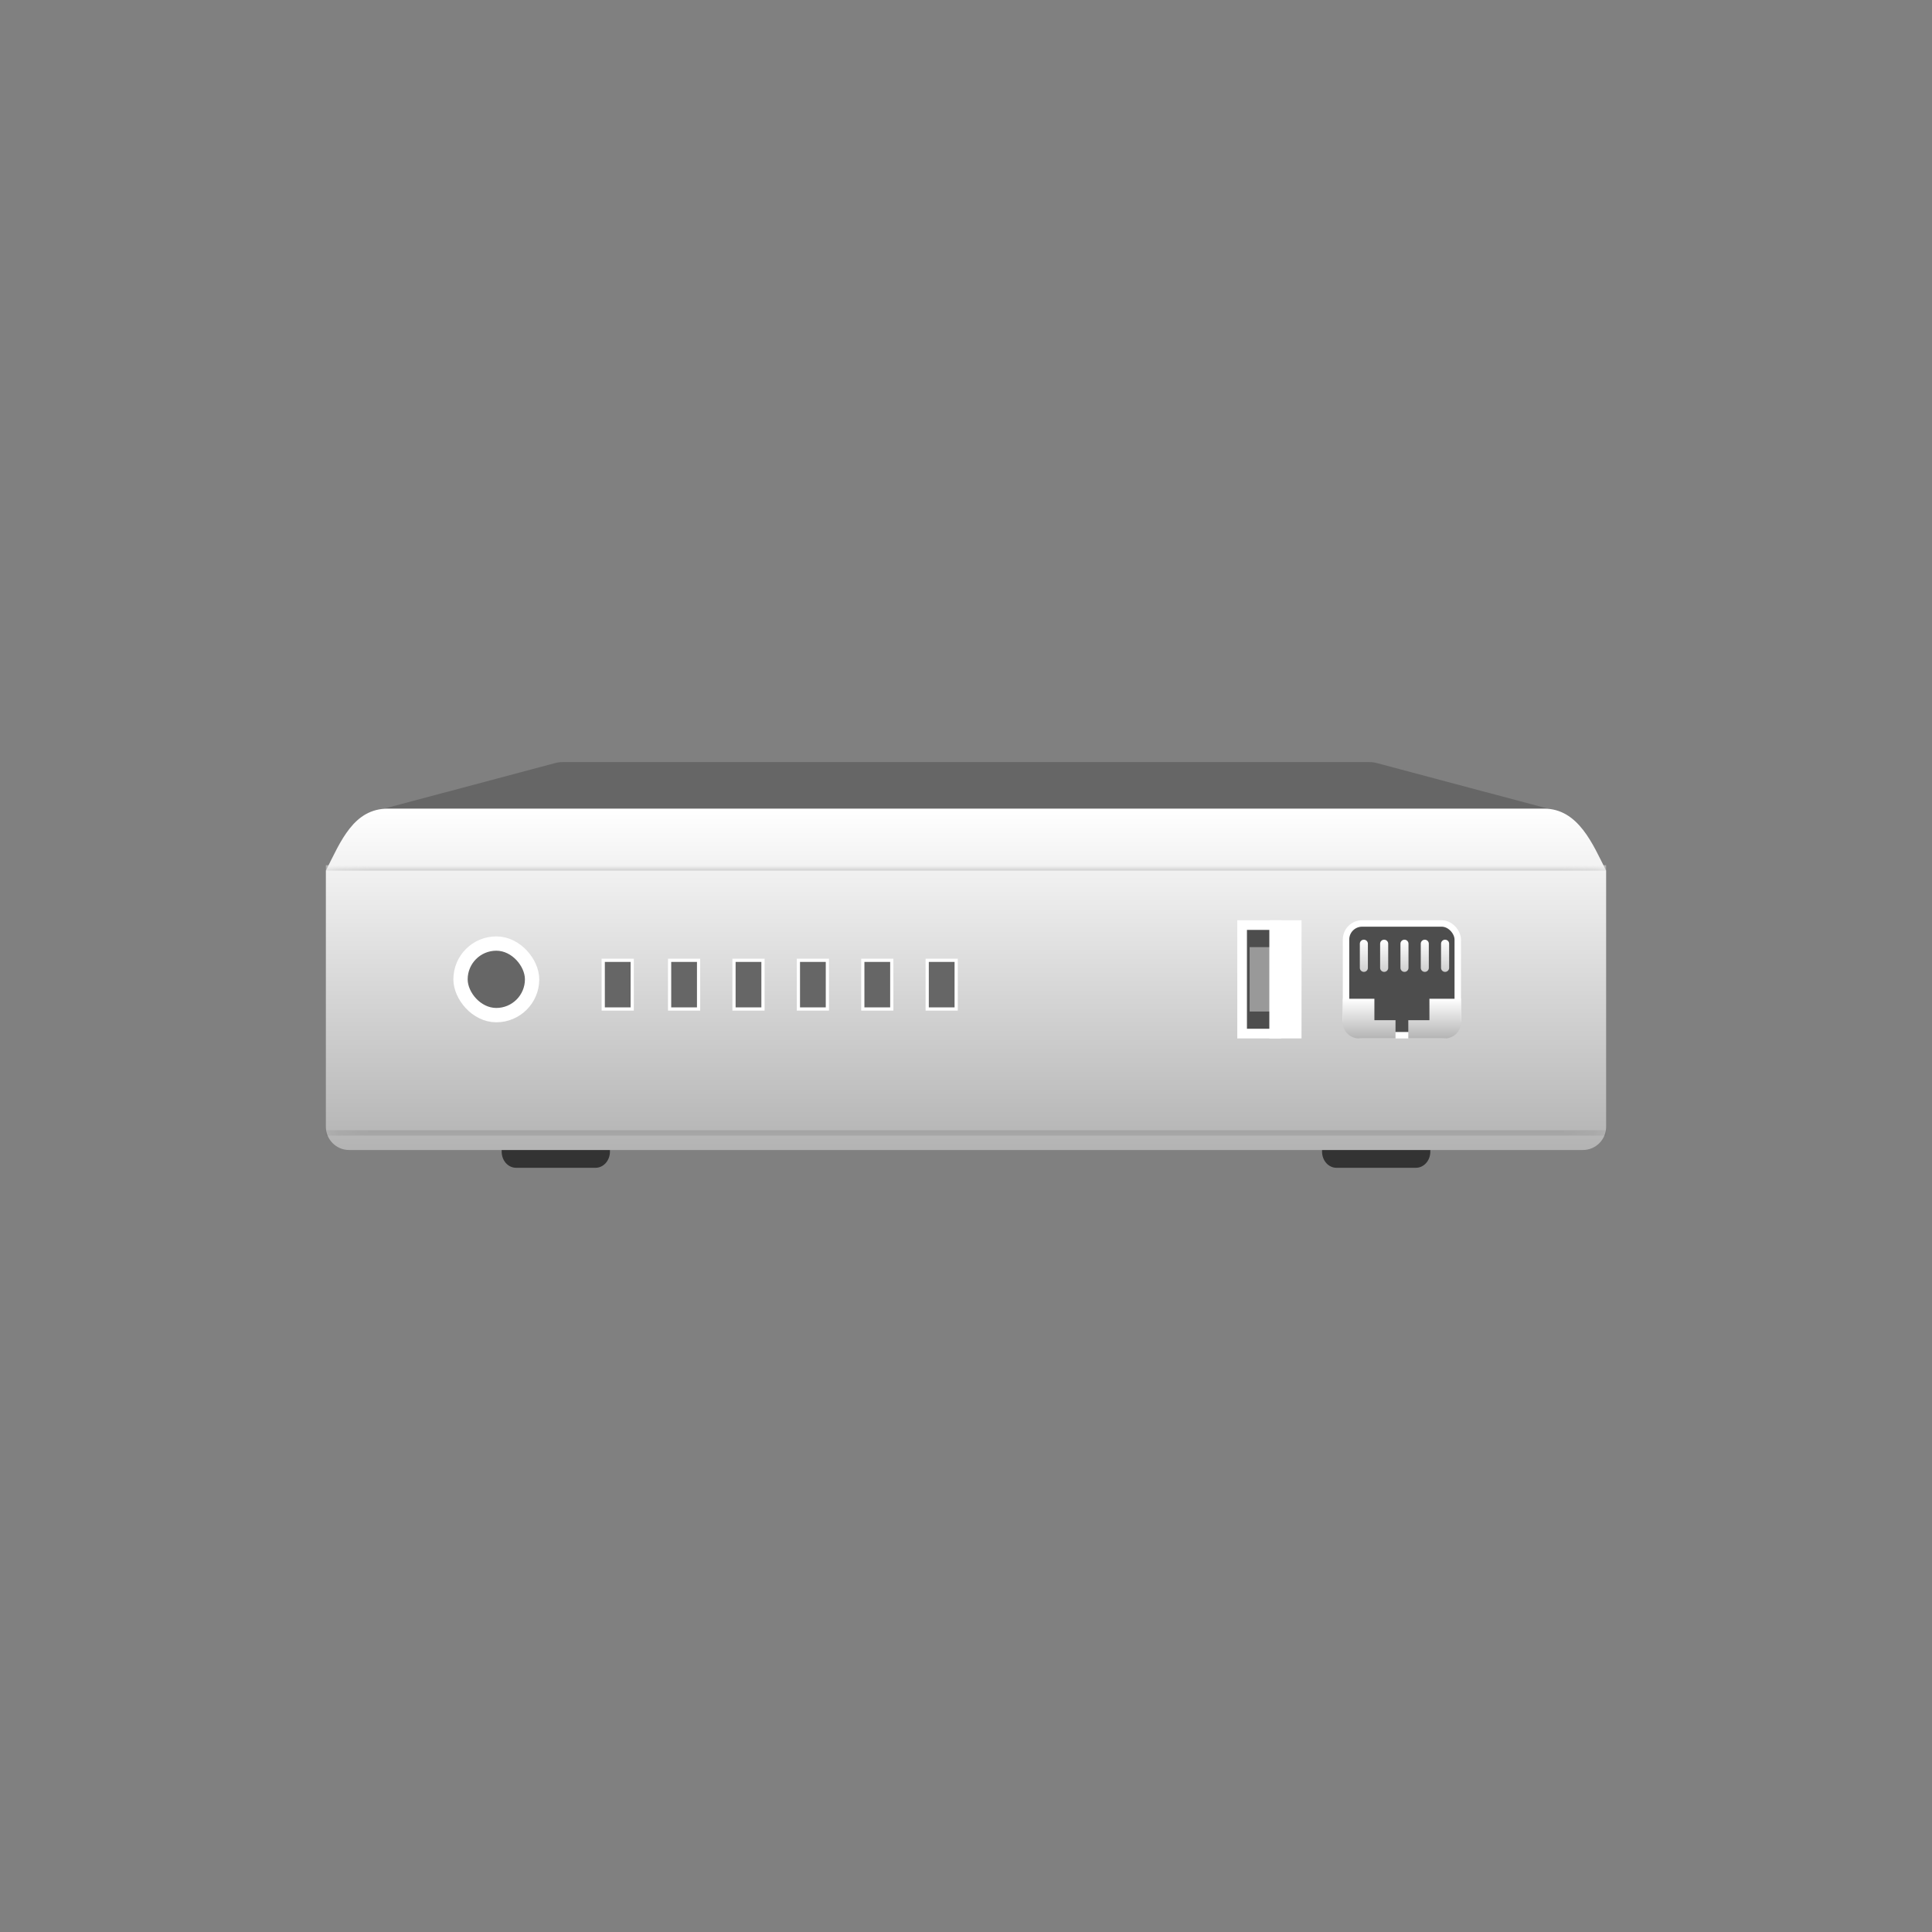 <?xml version="1.0" encoding="UTF-8"?>
<svg width="60px" height="60px" viewBox="0 0 60 60" version="1.1" xmlns="http://www.w3.org/2000/svg" xmlns:xlink="http://www.w3.org/1999/xlink">
    <rect x="0" y="0" width="60" height="60" fill="#808080" stroke="none"/>
    <title>icon/设备图/分控/off</title>
    <defs>
        <linearGradient x1="50%" y1="0%" x2="50%" y2="100%" id="linearGradient-1">
            <stop stop-color="#FFFFFF" offset="0%"></stop>
            <stop stop-color="#B3B3B3" offset="100%"></stop>
        </linearGradient>
        <path d="M37.952,1.446 C39.016,1.446 39.467,2.552 39.88,3.373 L39.88,11.325 C39.88,11.725 39.556,12.048 39.157,12.048 L0.843,12.048 C0.444,12.048 0.12,11.725 0.12,11.325 L0.12,3.373 C0.585,2.448 0.984,1.446 2.048,1.446 L37.952,1.446 Z" id="path-2"></path>
        <linearGradient x1="50%" y1="0%" x2="50%" y2="100%" id="linearGradient-4">
            <stop stop-color="#FFFFFF" offset="0%"></stop>
            <stop stop-color="#CFCFCF" offset="100%"></stop>
        </linearGradient>
        <linearGradient x1="50%" y1="0%" x2="50%" y2="100%" id="linearGradient-5">
            <stop stop-color="#FFFFFF" offset="0%"></stop>
            <stop stop-color="#B4B4B4" offset="100%"></stop>
        </linearGradient>
        <linearGradient x1="50%" y1="13.033%" x2="50%" y2="100%" id="linearGradient-6">
            <stop stop-color="#F0F0F0" offset="0%"></stop>
            <stop stop-color="#D1D1D1" offset="100%"></stop>
        </linearGradient>
    </defs>
    <g id="icon/设备图/分控/off" stroke="none" stroke-width="1" fill="none" fill-rule="evenodd">
        <g id="编组-4">
            <path d="M30,60 C46.569,60 60,46.569 60,30 C60,13.431 46.569,0 30,0 C13.431,0 0,13.431 0,30 C0,46.569 13.431,60 30,60 Z" id="椭圆形"></path>
            <g id="编组-24" transform="translate(10, 23.667)">
                <path d="M8.942,11.6 L8.942,12.1 C8.942,12.376 8.741,12.6 8.495,12.6 L6.027,12.6 C5.908,12.6 5.794,12.547 5.71,12.453 C5.627,12.359 5.58,12.232 5.58,12.1 L5.58,11.6 L8.942,11.6 Z M34.42,11.6 L34.42,12.1 C34.42,12.376 34.22,12.6 33.973,12.6 L31.505,12.6 C31.386,12.6 31.272,12.547 31.188,12.453 C31.105,12.359 31.058,12.232 31.058,12.1 L31.058,11.6 L34.42,11.6 Z" id="形状结合" fill="#333333" fill-rule="nonzero"></path>
                <path d="M32.519,0 C32.603,0 32.686,0.011 32.767,0.033 L38.072,1.446 L1.928,1.446 L7.233,0.033 C7.314,0.011 7.397,0 7.481,0 L32.519,0 Z" id="Fill-1" fill="#666666"></path>
                <mask id="mask-3" fill="white">
                    <use xlink:href="#path-2"></use>
                </mask>
                <use id="蒙版" fill="url(#linearGradient-1)" fill-rule="nonzero" xlink:href="#path-2"></use>
                <path d="M9.634,6.156 L9.634,7.668 L8.734,7.668 L8.734,6.156 L9.634,6.156 Z M11.695,6.156 L11.695,7.668 L10.795,7.668 L10.795,6.156 L11.695,6.156 Z M13.695,6.156 L13.695,7.668 L12.795,7.668 L12.795,6.156 L13.695,6.156 Z M15.695,6.156 L15.695,7.668 L14.795,7.668 L14.795,6.156 L15.695,6.156 Z M17.695,6.156 L17.695,7.668 L16.795,7.668 L16.795,6.156 L17.695,6.156 Z M19.695,6.156 L19.695,7.668 L18.795,7.668 L18.795,6.156 L19.695,6.156 Z" id="形状结合" stroke="#FFFFFF" stroke-width="0.1" fill="#666666" mask="url(#mask-3)"></path>
                <g id="编组-3" mask="url(#mask-3)">
                    <g transform="translate(28.425, 4.912)">
                        <rect id="矩形" stroke="#FFFFFF" stroke-width="0.3" fill="#4D4D4D" x="0.15" y="0.15" width="1.061" height="3.37"></rect>
                        <rect id="矩形备份-13" stroke="none" fill="#999999" x="0.383" y="0.835" width="1" height="2"></rect>
                        <rect id="矩形备份-14" stroke="none" fill="#FFFFFF" x="0.995" y="-3.78956126e-14" width="1" height="3.67"></rect>
                    </g>
                </g>
                <g id="编组-2" mask="url(#mask-3)">
                    <g transform="translate(31.702, 4.912)">
                        <rect id="矩形" stroke="#FFFFFF" stroke-width="0.2" fill="#4D4D4D" x="0.1" y="0.1" width="3.47" height="3.47" rx="0.5"></rect>
                        <path d="M0.654,0.604 C0.723,0.604 0.779,0.66 0.779,0.729 L0.779,1.479 C0.779,1.548 0.723,1.604 0.654,1.604 C0.585,1.604 0.529,1.548 0.529,1.479 L0.529,0.729 C0.529,0.66 0.585,0.604 0.654,0.604 Z M1.284,0.604 C1.353,0.604 1.41,0.66 1.41,0.729 L1.41,1.479 C1.41,1.548 1.353,1.604 1.284,1.604 C1.215,1.604 1.159,1.548 1.159,1.479 L1.159,0.729 C1.159,0.66 1.215,0.604 1.284,0.604 Z M1.915,0.604 C1.984,0.604 2.04,0.66 2.04,0.729 L2.04,1.479 C2.04,1.548 1.984,1.604 1.915,1.604 C1.846,1.604 1.79,1.548 1.79,1.479 L1.79,0.729 C1.79,0.66 1.846,0.604 1.915,0.604 Z M2.546,0.604 C2.615,0.604 2.671,0.66 2.671,0.729 L2.671,1.479 C2.671,1.548 2.615,1.604 2.546,1.604 C2.477,1.604 2.421,1.548 2.421,1.479 L2.421,0.729 C2.421,0.66 2.477,0.604 2.546,0.604 Z M3.176,0.604 C3.246,0.604 3.302,0.66 3.302,0.729 L3.302,1.479 C3.302,1.548 3.246,1.604 3.176,1.604 C3.107,1.604 3.051,1.548 3.051,1.479 L3.051,0.729 C3.051,0.66 3.107,0.604 3.176,0.604 Z" id="形状结合" stroke="none" fill="url(#linearGradient-4)"></path>
                        <path d="M6.06348305e-13,2.438 L0.981,2.438 L0.981,3.104 L1.637,3.104 L1.637,3.67 L0.5,3.67 C0.224,3.67 6.062711e-13,3.446 6.06292794e-13,3.17 L6.06348305e-13,2.438 Z" id="形状结合" stroke="none" fill="url(#linearGradient-5)"></path>
                        <path d="M2.033,2.438 L3.014,2.438 L3.014,3.104 L3.67,3.104 L3.67,3.67 L2.533,3.67 C2.257,3.67 2.033,3.446 2.033,3.17 L2.033,2.438 Z" id="形状结合备份" stroke="none" fill="url(#linearGradient-5)" transform="translate(2.852, 3.054) scale(-1, 1) translate(-2.852, -3.054) "></path>
                    </g>
                </g>
                <g id="编组" mask="url(#mask-3)">
                    <g transform="translate(4.08, 5.414)">
                        <rect id="矩形" stroke="#FFFFFF" stroke-width="0.5" fill="#FFFFFF" x="0.25" y="0.25" width="2.167" height="2.167" rx="1.083"></rect>
                        <rect id="矩形备份-10" stroke="none" fill="#666666" x="0.444" y="0.444" width="1.778" height="1.778" rx="0.889"></rect>
                    </g>
                </g>
                <polygon id="矩形" fill-opacity="0.1" fill="#000000" fill-rule="nonzero" mask="url(#mask-3)" points="0.12 11.433 39.879 11.433 39.879 11.6 0.12 11.6"></polygon>
                <polygon id="矩形备份-7" fill="url(#linearGradient-6)" fill-rule="nonzero" mask="url(#mask-3)" points="0.12 3.203 39.879 3.203 39.879 3.37 0.12 3.37"></polygon>
            </g>
        </g>
    </g>
</svg>